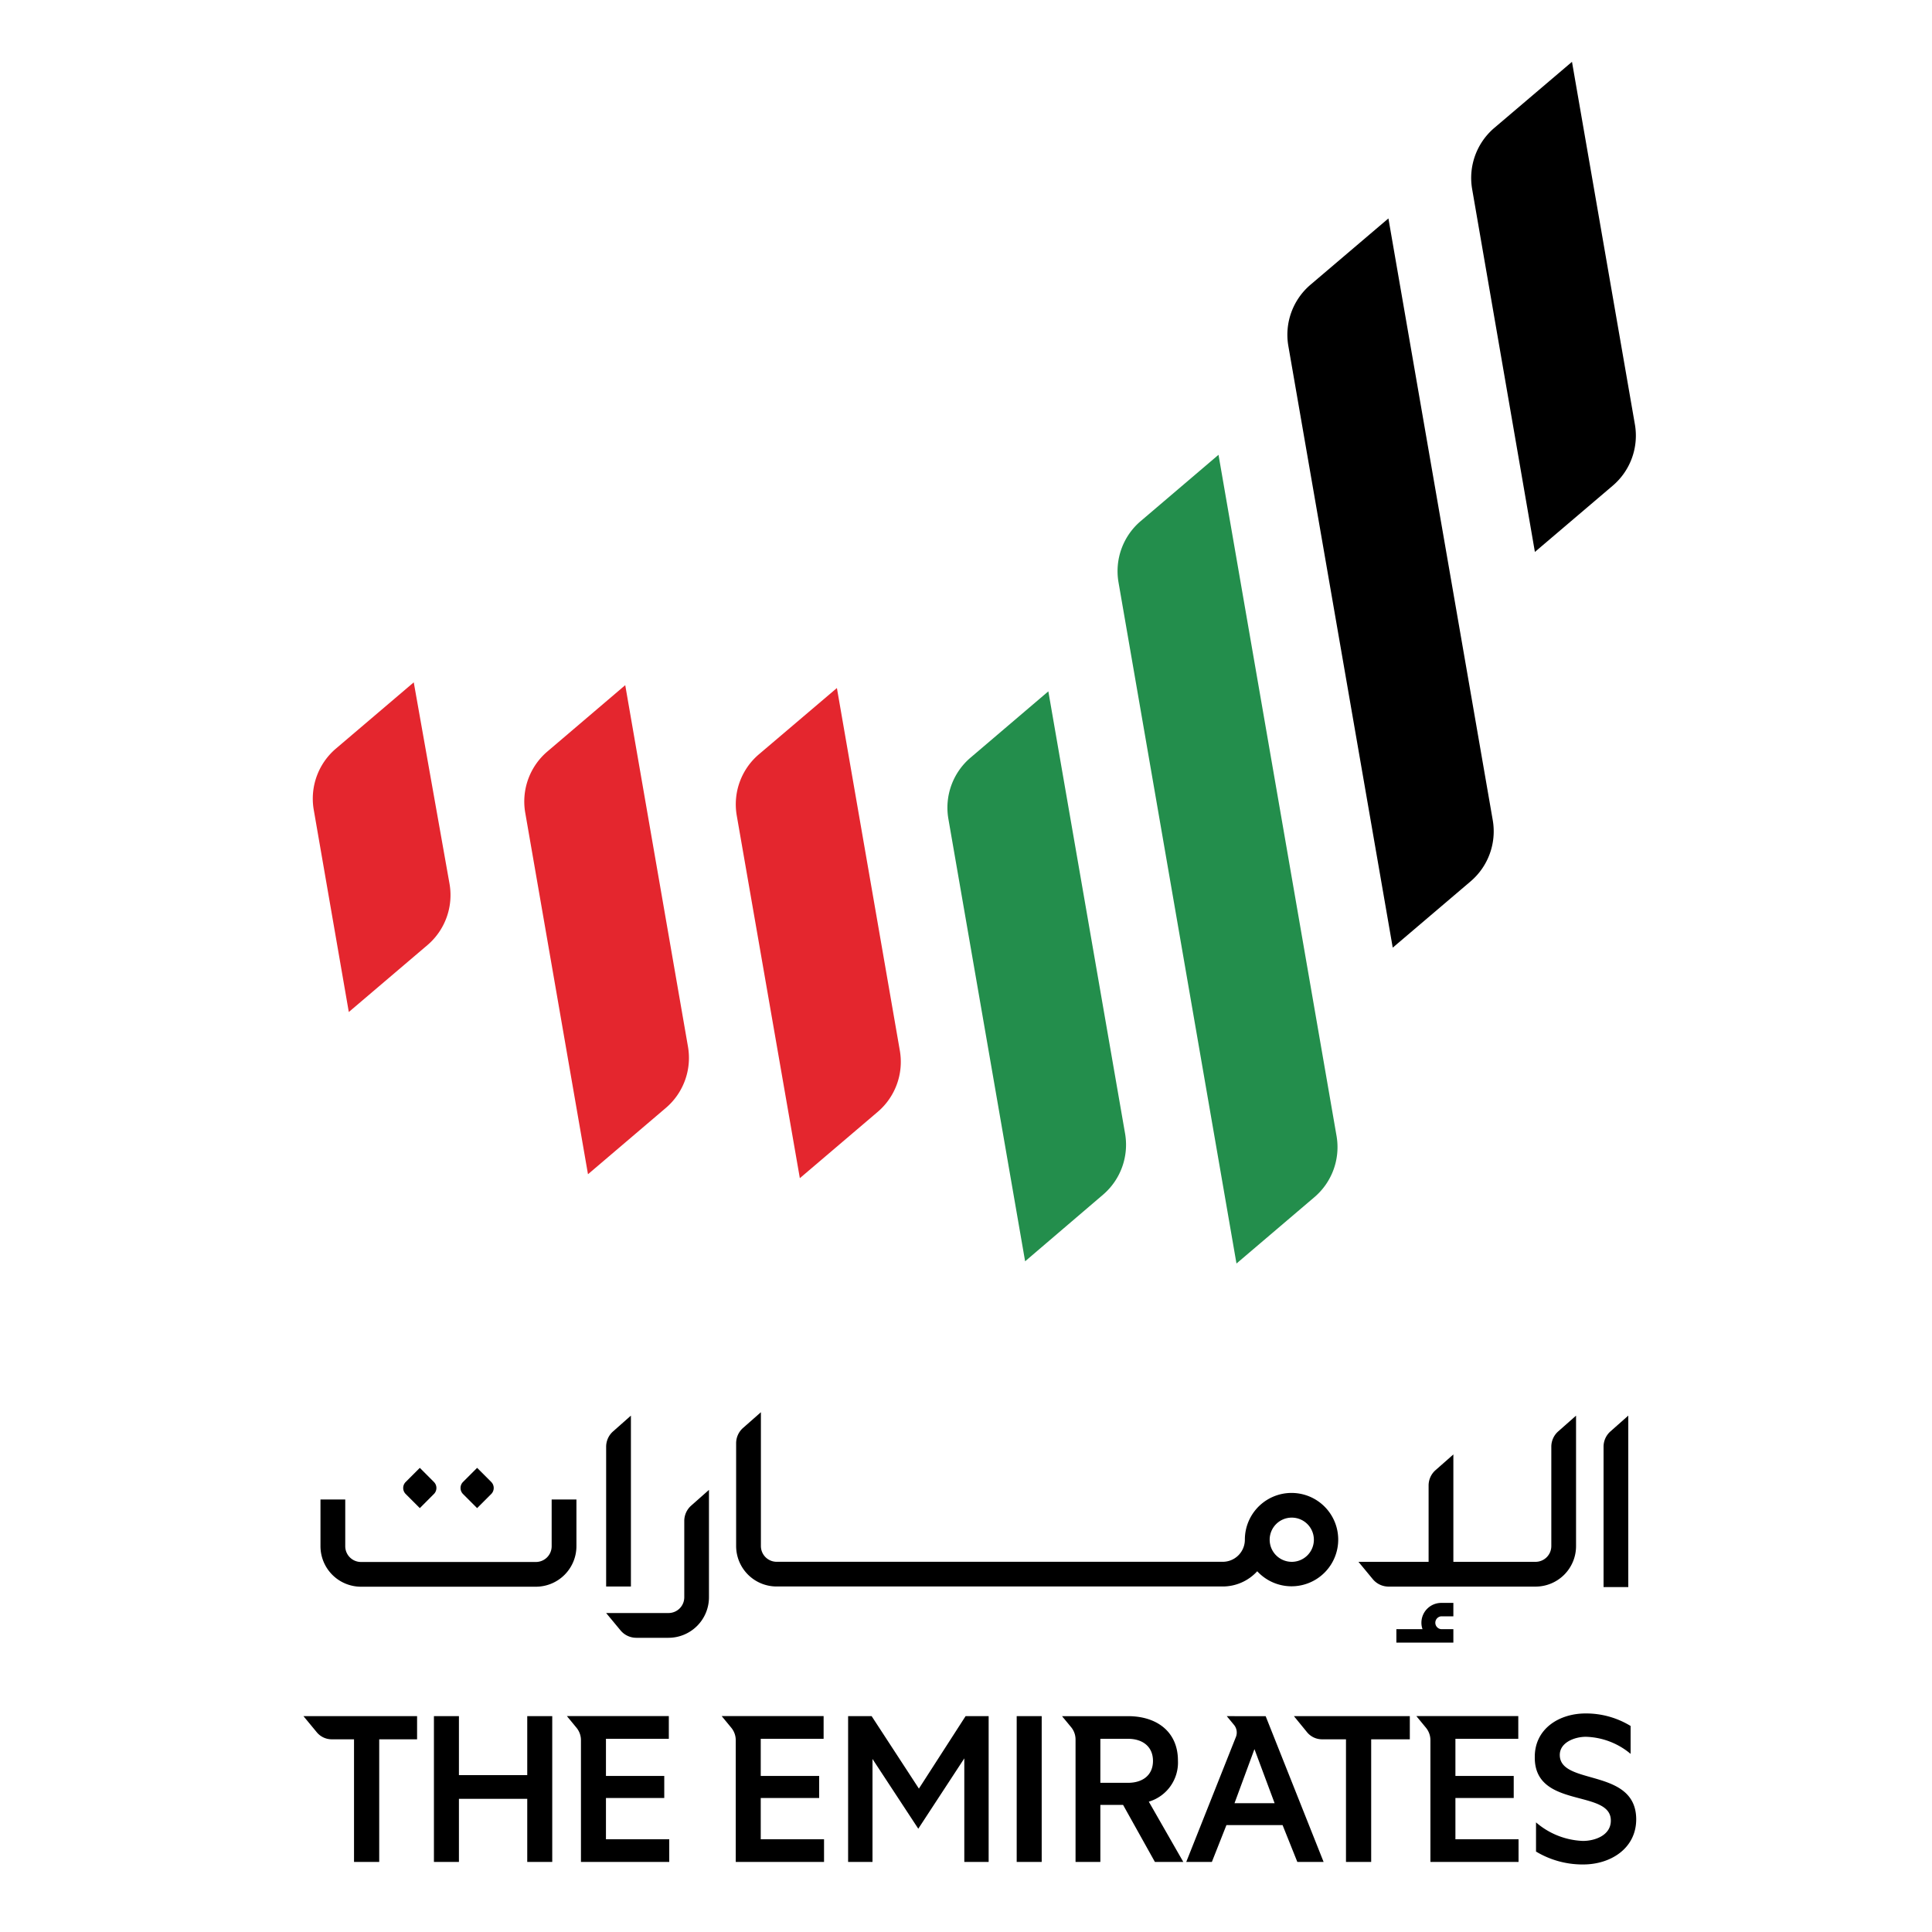 <svg xmlns="http://www.w3.org/2000/svg" viewBox="0 0 500 500">
  <path fill="#fff" d="M0 0h500v500H0z"/>
  <path d="M90.27 261.91l20.35-17.32a17 17 0 0 0 5.71-15.9l-9.25-52.1-20.16 17.16a17 17 0 0 0-5.72 15.84zM152.17 303.89l20.15-17.16a17 17 0 0 0 5.73-15.84l-16.24-93.57-20.15 17.17a17 17 0 0 0-5.73 15.83zM207 304.91l20.15-17.16a17 17 0 0 0 5.73-15.84l-16.29-93.85-20.19 17.16a17 17 0 0 0-5.73 15.84z" fill="#e4262e"/>
  <path d="M397.23 142.84l20.16-17.16a17 17 0 0 0 5.72-15.84L406.83 16l-20.16 17.15A17 17 0 0 0 381 49z" fill="#01"/>
  <path d="M320 327l20.15-17.16A17 17 0 0 0 345.9 294l-30.55-176.3-20.15 17.17a17 17 0 0 0-5.73 15.84z" fill="#238e4c"/>
  <path d="M360.44 245.25l20.16-17.16a17 17 0 0 0 5.72-15.84l-27-155.72-20.17 17.16a17 17 0 0 0-5.73 15.83z" fill="#01"/>
  <path d="M265.3 326.42l20.17-17.24a17 17 0 0 0 5.7-15.81l-19.86-114.45-20.15 17.17a17 17 0 0 0-5.72 15.83z" fill="#238e4c"/>
  <path d="M136.45 459.4h-17.68v-15.26h-6.47v37.73h6.47v-16.33h17.68v16.33h6.47v-37.73h-6.47v15.26zM263.12 444.14h6.47v37.73h-6.47zM403.67 454.17c0-3.24 3.88-4.69 6.74-4.69A18.81 18.81 0 0 1 422 453.9v-7.22a22.08 22.08 0 0 0-11.65-3.24c-6.9 0-13.15 4-13.15 11.21-.22 13.64 19.78 8.25 19.68 16.55 0 3.72-4 5.23-7.23 5.23a19.66 19.66 0 0 1-12.13-4.8v7.55a23.34 23.34 0 0 0 12.24 3.34c7 0 13.69-4.1 13.69-11.7-.05-13.42-19.78-8.62-19.78-16.65zM82 448.33a5 5 0 0 0 3.82 1.8h5.8v31.74h6.52v-31.74h9.8v-6H78.53zM317.49 444.14l1.86 2.25a3.11 3.11 0 0 1 .5 3.14L307 481.87h6.63l3.77-9.54h14.53l3.82 9.54h6.8l-15-37.73zm2 22.53l5.16-14 5.22 14zM156.82 465.32h15.09v-5.71h-15.09V450h16.27v-5.88h-26.38l2.47 3a5.06 5.06 0 0 1 1.17 3.24v31.5h22.85V476h-16.38zM196.88 465.32H212v-5.71h-15.12V450h16.27v-5.88h-26.38l2.47 3a5.06 5.06 0 0 1 1.17 3.24v31.5h22.85V476h-16.38zM338.29 448.33a5 5 0 0 0 3.82 1.8h6.23v31.74h6.52v-31.74h10v-6h-30zM304.85 455.62c0-7.33-5.33-11.48-12.93-11.48h-17.07l2.33 2.82a5 5 0 0 1 1.17 3.23v31.68h6.42V467.1h5.88l8.24 14.77h7.35l-8.93-15.6a10.56 10.56 0 0 0 7.54-10.65zm-12.93 5.77h-7.15V450h7.15c3.83 0 6.47 2.05 6.47 5.72s-2.64 5.67-6.47 5.67zM376.66 465.32h15.09v-5.71h-15.09V450h16.27v-5.88h-26.38l2.47 3a5.06 5.06 0 0 1 1.17 3.24v31.5H393V476h-16.34zM237.81 462.89l-12.23-18.75h-6.09v37.73h6.31v-26.65l11.85 18.05 11.91-18.2v26.8h6.3v-37.73h-5.97l-12.08 18.75zM156.87 374.41v36.17h6.41v-44.22l-4.61 4.08a5.29 5.29 0 0 0-1.8 3.97zM149.18 388.06h-6.41v12.1a4.08 4.08 0 0 1-4.08 4.08H93.42a4.08 4.08 0 0 1-4.07-4.08v-12.1h-6.41v12.1a10.49 10.49 0 0 0 10.48 10.48h45.27a10.5 10.5 0 0 0 10.49-10.48zM373 418.3h3.13v-3.47H373a5.14 5.14 0 0 0-5.14 5.13 4.84 4.84 0 0 0 .29 1.67h-6.77v3.48h14.75v-3.48H373a1.67 1.67 0 0 1 0-3.33zM415 374.41v36.33h6.4v-44.38l-4.61 4.08a5.28 5.28 0 0 0-1.79 3.97zM407.88 400.09v-33.72l-4.61 4.07a5.28 5.28 0 0 0-1.79 4v25.68a4.08 4.08 0 0 1-4.08 4.08h-21.27v-27.79l-4.62 4.07a5.28 5.28 0 0 0-1.79 4v19.72h-18.15l3.71 4.49a5.32 5.32 0 0 0 4.08 1.92h38a10.48 10.48 0 0 0 10.52-10.52z" fill="#01"/>
  <path d="M177.09 393.63v19.74a4.08 4.08 0 0 1-4.07 4.08h-16.15l3.72 4.49a5.3 5.3 0 0 0 4.08 1.92H173a10.49 10.49 0 0 0 10.48-10.49v-27.79l-4.61 4.08a5.29 5.29 0 0 0-1.78 3.97zM105 383.53a2.19 2.19 0 0 0 0 3.12l3.65 3.65 3.64-3.65a2.19 2.19 0 0 0 0-3.12l-3.64-3.65zM123.48 390.3l3.65-3.65a2.21 2.21 0 0 0 0-3.12l-3.65-3.65-3.65 3.65a2.21 2.21 0 0 0 0 3.12zM192.3 369.55a5.28 5.28 0 0 0-1.79 4v26.55A10.48 10.48 0 0 0 201 410.58h115.46a12.1 12.1 0 0 0 8.91-3.94 12.08 12.08 0 1 0-3.2-8.17 5.72 5.72 0 0 1-5.71 5.72H201a4.08 4.08 0 0 1-4.08-4.07v-34.64zm142 23.21a5.72 5.72 0 1 1-5.71 5.71 5.71 5.71 0 0 1 5.69-5.71z" fill="#01"/>
</svg>
